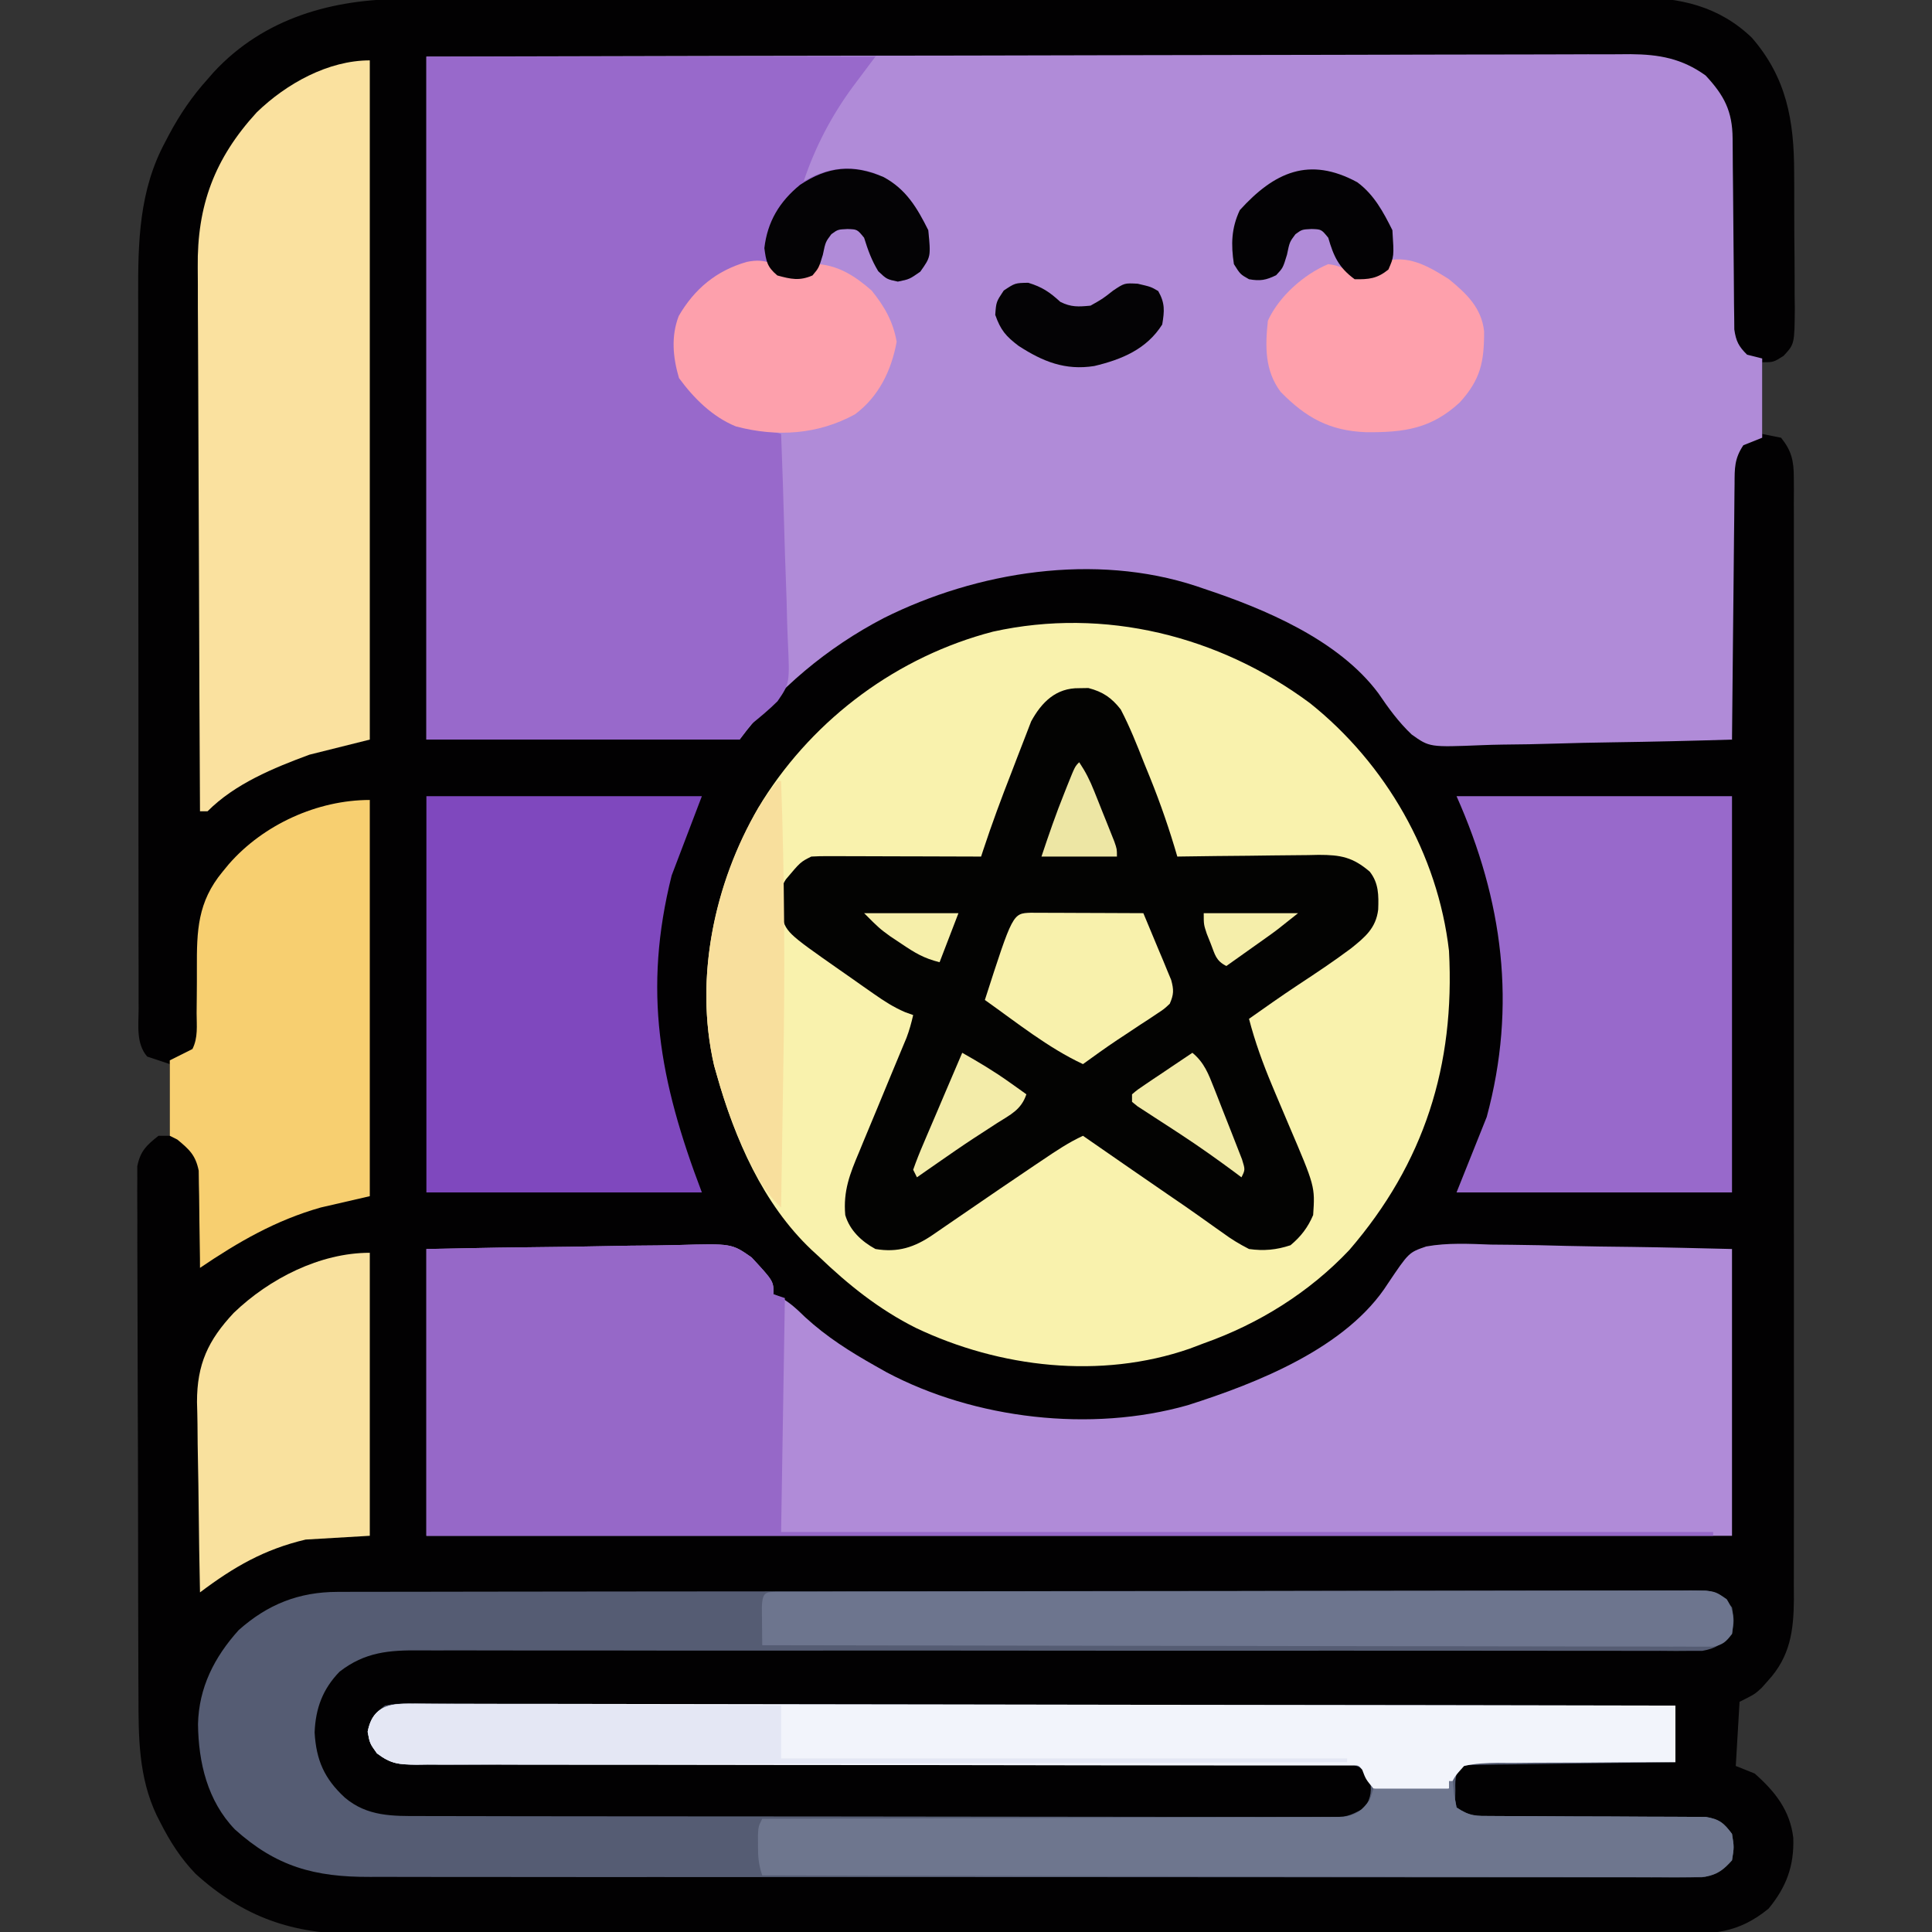 <?xml version="1.0" encoding="UTF-8"?>
<svg version="1.1" xmlns="http://www.w3.org/2000/svg" width="512" height="512">
<rect width="100%" height="100%" fill="#333333" stroke="none"/>
<path d="M0 0 C1.454 -0.004 2.909 -0.01 4.363 -0.016 C8.347 -0.03 12.33 -0.032 16.314 -0.031 C20.615 -0.033 24.917 -0.046 29.218 -0.057 C38.617 -0.08 48.016 -0.088 57.414 -0.093 C63.286 -0.097 69.158 -0.103 75.029 -0.11 C91.296 -0.13 107.563 -0.146 123.829 -0.149 C124.869 -0.149 125.91 -0.15 126.982 -0.15 C129.09 -0.15 131.199 -0.15 133.308 -0.151 C134.354 -0.151 135.401 -0.151 136.48 -0.151 C138.052 -0.152 138.052 -0.152 139.655 -0.152 C156.638 -0.155 173.62 -0.182 190.602 -0.22 C208.05 -0.258 225.497 -0.277 242.945 -0.278 C252.737 -0.278 262.528 -0.287 272.319 -0.316 C280.656 -0.34 288.993 -0.347 297.329 -0.332 C301.58 -0.325 305.83 -0.326 310.081 -0.349 C313.979 -0.369 317.876 -0.367 321.773 -0.346 C323.177 -0.342 324.581 -0.347 325.984 -0.362 C337.794 -0.475 348.228 1.868 356.971 10.266 C366.192 20.869 368.184 32.306 368.186 45.981 C368.194 47.265 368.201 48.548 368.209 49.871 C368.223 52.568 368.224 55.264 368.218 57.961 C368.213 61.409 368.243 64.856 368.284 68.304 C368.316 71.613 368.311 74.922 368.311 78.231 C368.328 79.465 368.344 80.698 368.361 81.969 C368.284 91.456 368.284 91.456 365.368 94.589 C362.717 96.274 362.717 96.274 359.717 96.274 C359.717 102.544 359.717 108.814 359.717 115.274 C361.367 115.604 363.017 115.934 364.717 116.274 C367.486 119.712 368.093 122.391 368.095 126.74 C368.103 127.832 368.111 128.923 368.119 130.048 C368.112 131.242 368.105 132.436 368.098 133.666 C368.103 134.939 368.108 136.212 368.113 137.523 C368.125 141.054 368.119 144.584 368.11 148.115 C368.103 151.923 368.113 155.732 368.122 159.54 C368.135 167.001 368.132 174.462 368.123 181.923 C368.117 187.988 368.116 194.053 368.119 200.118 C368.119 200.981 368.12 201.844 368.12 202.733 C368.121 204.486 368.122 206.239 368.123 207.992 C368.132 224.436 368.122 240.881 368.106 257.325 C368.092 271.432 368.095 285.538 368.109 299.645 C368.125 316.025 368.131 332.406 368.122 348.787 C368.121 350.534 368.12 352.282 368.119 354.029 C368.118 354.889 368.118 355.749 368.118 356.635 C368.115 362.69 368.119 368.745 368.126 374.8 C368.135 382.183 368.132 389.566 368.117 396.949 C368.109 400.715 368.106 404.481 368.115 408.247 C368.126 412.332 368.113 416.416 368.098 420.501 C368.105 421.688 368.112 422.876 368.119 424.099 C368.059 432.432 367.134 439.261 361.28 445.649 C360.704 446.296 360.128 446.943 359.534 447.61 C357.717 449.274 357.717 449.274 353.717 451.274 C353.387 456.884 353.057 462.494 352.717 468.274 C354.367 468.934 356.017 469.594 357.717 470.274 C363.128 475.025 367.111 480.078 367.956 487.317 C368.213 494.746 366.123 500.348 361.405 506.087 C353.287 512.694 346.749 512.847 336.613 512.782 C335.057 512.787 333.501 512.793 331.945 512.801 C327.676 512.818 323.407 512.809 319.138 512.797 C314.531 512.788 309.925 512.802 305.318 512.813 C296.294 512.831 287.27 512.827 278.246 512.815 C270.909 512.806 263.572 512.805 256.235 512.809 C255.19 512.81 254.146 512.811 253.07 512.811 C250.948 512.813 248.826 512.814 246.705 512.815 C226.804 512.827 206.902 512.813 187.001 512.792 C169.938 512.774 152.876 512.777 135.813 512.796 C115.992 512.817 96.171 512.825 76.35 512.813 C74.235 512.812 72.119 512.811 70.003 512.809 C68.962 512.809 67.921 512.808 66.849 512.808 C59.526 512.804 52.204 512.81 44.882 512.819 C35.949 512.831 27.017 512.827 18.084 512.806 C13.53 512.796 8.975 512.792 4.421 512.805 C0.244 512.817 -3.931 512.81 -8.108 512.789 C-9.612 512.784 -11.116 512.787 -12.62 512.796 C-29.654 512.898 -42.782 508.344 -55.47 496.837 C-59.444 492.685 -62.196 488.357 -64.783 483.274 C-65.109 482.634 -65.435 481.994 -65.772 481.335 C-70.577 471.192 -70.585 460.636 -70.589 449.623 C-70.597 448.063 -70.605 446.503 -70.614 444.943 C-70.636 440.735 -70.645 436.526 -70.65 432.318 C-70.654 429.686 -70.66 427.055 -70.667 424.423 C-70.691 415.236 -70.705 406.049 -70.708 396.862 C-70.712 388.305 -70.742 379.748 -70.783 371.191 C-70.818 363.832 -70.834 356.473 -70.834 349.114 C-70.835 344.724 -70.844 340.334 -70.872 335.943 C-70.898 331.82 -70.901 327.698 -70.885 323.575 C-70.883 322.062 -70.89 320.55 -70.905 319.038 C-70.926 316.973 -70.915 314.91 -70.897 312.844 C-70.899 311.689 -70.901 310.535 -70.903 309.345 C-70.088 305.314 -68.47 303.788 -65.283 301.274 C-64.293 301.274 -63.303 301.274 -62.283 301.274 C-62.283 295.004 -62.283 288.734 -62.283 282.274 C-64.263 281.614 -66.243 280.954 -68.283 280.274 C-71.254 276.801 -70.563 272.029 -70.543 267.687 C-70.547 266.812 -70.551 265.936 -70.555 265.034 C-70.565 262.094 -70.561 259.154 -70.557 256.214 C-70.562 254.108 -70.567 252.002 -70.573 249.896 C-70.586 244.169 -70.587 238.441 -70.584 232.713 C-70.583 227.927 -70.588 223.142 -70.593 218.356 C-70.604 207.056 -70.604 195.756 -70.598 184.456 C-70.592 172.818 -70.604 161.181 -70.626 149.543 C-70.643 139.542 -70.649 129.541 -70.646 119.54 C-70.644 113.571 -70.647 107.603 -70.661 101.634 C-70.673 96.012 -70.671 90.39 -70.658 84.767 C-70.656 82.712 -70.659 80.657 -70.667 78.602 C-70.72 64.436 -70.433 50.752 -63.533 37.962 C-63.183 37.291 -62.834 36.621 -62.474 35.931 C-59.613 30.581 -56.359 25.782 -52.283 21.274 C-51.753 20.664 -51.223 20.055 -50.677 19.426 C-37.293 4.961 -18.993 -0.037 0 0 Z " fill="#020102" transform="translate(107.283,-0.274)"/>
<path d="M0 0 C82.159 -0.202 82.159 -0.202 116.461 -0.244 C124.312 -0.254 132.163 -0.264 140.015 -0.275 C140.999 -0.276 141.983 -0.277 142.997 -0.279 C158.879 -0.3 174.76 -0.34 190.642 -0.386 C206.944 -0.433 223.246 -0.46 239.547 -0.47 C249.605 -0.477 259.662 -0.499 269.719 -0.54 C276.618 -0.566 283.516 -0.574 290.415 -0.568 C294.394 -0.564 298.372 -0.569 302.351 -0.596 C305.999 -0.62 309.645 -0.622 313.293 -0.604 C315.228 -0.601 317.163 -0.623 319.098 -0.645 C326.707 -0.58 332.719 0.489 339 5 C343.903 10.25 346.112 14.437 346.158 21.693 C346.173 23.445 346.173 23.445 346.189 25.233 C346.196 26.495 346.203 27.758 346.211 29.059 C346.232 31.038 346.253 33.018 346.275 34.998 C346.328 39.884 346.372 44.769 346.401 49.656 C346.418 52.397 346.443 55.138 346.476 57.879 C346.507 60.462 346.527 63.045 346.533 65.628 C346.558 67.385 346.558 67.385 346.583 69.177 C346.596 70.723 346.596 70.723 346.608 72.299 C347.062 75.429 347.756 76.789 350 79 C351.32 79.33 352.64 79.66 354 80 C354 86.93 354 93.86 354 101 C352.35 101.66 350.7 102.32 349 103 C346.625 106.562 346.694 109.111 346.681 113.225 C346.671 113.957 346.661 114.689 346.651 115.443 C346.62 117.862 346.603 120.28 346.586 122.699 C346.567 124.376 346.548 126.054 346.527 127.731 C346.476 132.145 346.436 136.559 346.399 140.973 C346.359 145.478 346.308 149.982 346.258 154.486 C346.161 163.324 346.077 172.162 346 181 C335.386 181.326 324.774 181.574 314.156 181.725 C309.225 181.798 304.296 181.897 299.367 182.056 C294.601 182.209 289.838 182.292 285.07 182.328 C283.259 182.354 281.449 182.404 279.64 182.48 C265.853 183.036 265.853 183.036 261.101 179.645 C257.635 176.365 254.952 172.652 252.281 168.72 C241.745 154.581 222.202 146.37 206 141 C205.339 140.774 204.677 140.548 203.996 140.315 C177.151 131.489 145.993 136.388 121.159 148.818 C106.306 156.556 93.069 167.574 83 181 C55.61 181 28.22 181 0 181 C0 121.27 0 61.54 0 0 Z " fill="#B08BD8" transform="translate(113,15)"/>
<path d="M0 0 C20.085 16.023 33.896 40.019 36.84 65.652 C38.451 96.019 30.304 121.847 10.43 144.906 C-0.179 156.155 -13.619 164.518 -28.16 169.652 C-29.392 170.119 -30.625 170.586 -31.895 171.066 C-55.432 179.238 -82.223 176.143 -104.438 165.566 C-114.185 160.686 -122.323 154.162 -130.16 146.652 C-130.797 146.067 -131.434 145.482 -132.09 144.879 C-144.973 132.683 -152.417 115.474 -157.16 98.652 C-157.406 97.791 -157.653 96.93 -157.906 96.043 C-163.413 72.191 -157.49 46.388 -145.015 25.759 C-131.115 3.822 -109.198 -12.4 -84.004 -18.958 C-54.44 -25.493 -24.006 -17.834 0 0 Z " fill="#F9F2AD" transform="translate(347.16,186.348)"/>
<path d="M0 0 C20.353 -0.401 20.353 -0.401 29.064 -0.488 C34.997 -0.548 40.928 -0.618 46.86 -0.754 C51.645 -0.863 56.429 -0.923 61.215 -0.949 C63.036 -0.967 64.857 -1.003 66.677 -1.057 C80.907 -1.464 80.907 -1.464 86.178 2.222 C92 8.512 92 8.512 92 12 C92.568 12.245 93.137 12.49 93.723 12.742 C96.395 14.218 98.244 16.002 100.438 18.125 C106.136 23.338 112.285 27.222 119 31 C119.968 31.547 120.936 32.093 121.934 32.656 C145.322 45.096 176.191 48.672 201.773 41.387 C220.071 35.564 243.999 26.198 254.84 9.098 C260.349 0.911 260.349 0.911 264.966 -0.676 C270.647 -1.697 276.392 -1.378 282.133 -1.172 C283.979 -1.149 285.826 -1.132 287.673 -1.12 C292.505 -1.075 297.332 -0.957 302.162 -0.824 C307.973 -0.679 313.785 -0.624 319.596 -0.555 C328.401 -0.439 337.195 -0.209 346 0 C346 25.08 346 50.16 346 76 C231.82 76 117.64 76 0 76 C0 50.92 0 25.84 0 0 Z " fill="#B08BD8" transform="translate(113,331)"/>
<path d="M0 0 C1.303 -0.004 2.607 -0.009 3.949 -0.014 C5.394 -0.013 6.839 -0.013 8.283 -0.013 C9.819 -0.016 11.355 -0.02 12.891 -0.024 C17.113 -0.034 21.336 -0.038 25.558 -0.04 C30.111 -0.044 34.664 -0.054 39.217 -0.063 C50.209 -0.082 61.201 -0.093 72.194 -0.101 C77.368 -0.106 82.542 -0.111 87.717 -0.116 C104.91 -0.133 122.104 -0.148 139.298 -0.155 C143.758 -0.157 148.219 -0.159 152.679 -0.161 C154.342 -0.162 154.342 -0.162 156.039 -0.162 C174.019 -0.171 192 -0.196 209.98 -0.229 C228.431 -0.262 246.882 -0.28 265.333 -0.283 C275.696 -0.285 286.06 -0.294 296.423 -0.319 C305.244 -0.341 314.064 -0.349 322.885 -0.339 C327.388 -0.335 331.89 -0.337 336.393 -0.356 C340.512 -0.374 344.63 -0.373 348.748 -0.357 C350.242 -0.355 351.735 -0.359 353.228 -0.371 C355.251 -0.386 357.275 -0.374 359.298 -0.361 C360.987 -0.362 360.987 -0.362 362.71 -0.364 C366.264 0.252 367.442 1.277 369.586 4.134 C370.149 7.634 370.149 7.634 369.586 11.134 C367.016 13.748 365.338 15.005 361.699 15.632 C360.092 15.63 360.092 15.63 358.452 15.628 C356.59 15.641 356.59 15.641 354.691 15.653 C353.317 15.642 351.943 15.631 350.568 15.62 C349.106 15.622 347.644 15.626 346.182 15.632 C342.163 15.642 338.144 15.628 334.125 15.61 C329.791 15.595 325.457 15.602 321.123 15.608 C313.611 15.614 306.1 15.606 298.588 15.59 C287.718 15.566 276.848 15.569 265.978 15.579 C248.329 15.596 230.68 15.598 213.031 15.589 C211.975 15.588 210.918 15.587 209.83 15.587 C198.046 15.58 186.261 15.571 174.477 15.56 C170.206 15.557 165.934 15.553 161.663 15.55 C160.609 15.549 159.555 15.548 158.469 15.547 C140.891 15.533 123.314 15.538 105.736 15.557 C94.895 15.569 84.053 15.563 73.212 15.535 C65.781 15.517 58.351 15.517 50.92 15.531 C46.633 15.538 42.347 15.537 38.06 15.515 C34.133 15.494 30.207 15.496 26.279 15.517 C24.862 15.52 23.444 15.515 22.026 15.501 C13.695 15.421 7.329 15.923 0.586 21.134 C-3.902 25.751 -5.788 30.871 -6.039 37.259 C-5.615 44.609 -3.445 49.522 1.961 54.509 C7.915 59.56 14.668 59.425 22.076 59.402 C23.131 59.406 24.187 59.411 25.275 59.415 C28.813 59.428 32.35 59.426 35.888 59.425 C38.424 59.431 40.96 59.438 43.496 59.445 C49.669 59.461 55.842 59.467 62.015 59.468 C67.031 59.469 72.047 59.473 77.063 59.48 C91.284 59.497 105.505 59.507 119.727 59.505 C120.493 59.505 121.259 59.505 122.049 59.505 C122.816 59.505 123.583 59.505 124.373 59.505 C136.818 59.504 149.263 59.523 161.708 59.551 C174.487 59.58 187.265 59.594 200.043 59.592 C207.218 59.591 214.392 59.597 221.566 59.618 C228.308 59.638 235.05 59.638 241.792 59.623 C244.27 59.621 246.749 59.626 249.227 59.638 C252.602 59.653 255.976 59.644 259.351 59.629 C260.339 59.639 261.327 59.649 262.345 59.66 C267.616 59.655 267.616 59.655 272.199 57.295 C274.079 54.367 274.095 52.547 273.586 49.134 C272.025 47.067 271.143 46.237 268.572 45.761 C267.406 45.762 267.406 45.762 266.217 45.763 C264.87 45.754 264.87 45.754 263.496 45.744 C262.014 45.757 262.014 45.757 260.502 45.769 C259.454 45.766 258.405 45.763 257.325 45.76 C253.794 45.753 250.264 45.767 246.733 45.781 C244.209 45.78 241.685 45.778 239.16 45.775 C233.716 45.77 228.271 45.774 222.827 45.785 C214.949 45.8 207.072 45.795 199.194 45.783 C186.407 45.764 173.62 45.755 160.832 45.755 C160.067 45.755 159.301 45.755 158.512 45.755 C149.972 45.756 141.431 45.759 132.89 45.766 C132.123 45.767 131.355 45.768 130.564 45.768 C129.797 45.769 129.03 45.769 128.24 45.77 C126.694 45.771 125.147 45.773 123.601 45.774 C122.455 45.775 122.455 45.775 121.286 45.776 C108.549 45.786 95.813 45.776 83.076 45.752 C75.218 45.737 67.36 45.739 59.502 45.763 C53.482 45.779 47.462 45.77 41.442 45.751 C38.971 45.748 36.499 45.753 34.027 45.767 C30.659 45.786 27.292 45.773 23.924 45.753 C22.941 45.766 21.957 45.779 20.944 45.792 C16.332 45.733 14.252 45.637 10.475 42.787 C8.586 40.134 8.586 40.134 8.024 37.072 C8.722 33.428 9.704 32.42 12.586 30.134 C15.276 29.637 15.276 29.637 18.42 29.642 C19.619 29.634 20.818 29.626 22.054 29.618 C24.032 29.635 24.032 29.635 26.051 29.653 C27.465 29.651 28.879 29.648 30.293 29.643 C34.184 29.634 38.074 29.65 41.964 29.67 C46.158 29.687 50.351 29.681 54.545 29.678 C61.812 29.676 69.079 29.689 76.346 29.711 C86.853 29.744 97.36 29.754 107.867 29.759 C124.914 29.768 141.96 29.795 159.006 29.832 C175.567 29.869 192.127 29.897 208.688 29.914 C209.708 29.916 210.729 29.917 211.78 29.918 C216.9 29.923 222.019 29.928 227.139 29.933 C269.621 29.974 312.104 30.045 354.586 30.134 C354.586 35.084 354.586 40.034 354.586 45.134 C352.9 45.154 351.214 45.174 349.477 45.194 C343.913 45.262 338.349 45.339 332.785 45.422 C329.411 45.472 326.037 45.518 322.663 45.556 C318.786 45.602 314.909 45.66 311.032 45.72 C309.21 45.737 309.21 45.737 307.351 45.755 C305.669 45.785 305.669 45.785 303.954 45.815 C302.964 45.829 301.973 45.842 300.953 45.856 C298.399 45.908 298.399 45.908 296.586 48.134 C296.23 50.272 296.23 50.272 296.274 52.634 C296.257 53.428 296.24 54.222 296.223 55.04 C296.343 55.731 296.463 56.422 296.586 57.134 C300.151 59.511 301.692 59.385 305.922 59.39 C307.23 59.397 308.538 59.404 309.886 59.411 C310.585 59.41 311.284 59.409 312.004 59.409 C314.194 59.408 316.384 59.421 318.574 59.438 C324.799 59.484 331.025 59.508 337.251 59.515 C341.061 59.52 344.87 59.544 348.68 59.58 C350.13 59.59 351.581 59.593 353.032 59.587 C355.062 59.58 357.092 59.6 359.121 59.62 C360.276 59.623 361.43 59.626 362.62 59.629 C366.234 60.245 367.415 61.223 369.586 64.134 C370.149 67.634 370.149 67.634 369.586 71.134 C366.984 73.797 365.307 75.013 361.611 75.634 C359.94 75.635 359.94 75.635 358.236 75.635 C356.947 75.645 355.658 75.654 354.33 75.665 C352.901 75.655 351.472 75.645 350.044 75.635 C348.524 75.639 347.005 75.645 345.486 75.652 C341.309 75.667 337.133 75.657 332.956 75.642 C328.452 75.631 323.948 75.643 319.444 75.652 C310.619 75.666 301.794 75.659 292.969 75.644 C282.69 75.627 272.412 75.63 262.134 75.634 C243.791 75.64 225.448 75.625 207.105 75.601 C189.31 75.577 171.515 75.57 153.72 75.58 C134.346 75.592 114.971 75.594 95.597 75.579 C93.53 75.578 91.463 75.576 89.396 75.575 C87.87 75.573 87.87 75.573 86.313 75.572 C79.152 75.568 71.99 75.569 64.828 75.574 C56.094 75.579 47.361 75.573 38.627 75.553 C34.172 75.543 29.717 75.538 25.263 75.546 C21.181 75.553 17.099 75.546 13.017 75.528 C11.544 75.524 10.071 75.525 8.598 75.532 C-6.05 75.591 -16.206 72.816 -27.164 62.947 C-34.442 55.38 -36.825 45.194 -36.939 35.037 C-36.719 25.387 -32.63 17.305 -26.164 10.134 C-18.478 3.283 -10.182 0.016 0 0 Z " fill="#555C73" transform="translate(89.414,421.866)"/>
<path d="M0 0 C39.27 0 78.54 0 119 0 C117.02 2.64 115.04 5.28 113 8 C107.385 15.629 103.001 23.998 100 33 C100.969 32.505 101.939 32.01 102.938 31.5 C108.305 29.258 113.025 29.07 118.586 30.809 C126.03 34.039 129.454 38.908 133 46 C133.691 53.025 133.691 53.025 130.875 57 C128 59 128 59 124.938 59.625 C122 59 122 59 119.75 56.875 C117.976 53.96 117.01 51.246 116 48 C114.178 45.77 114.178 45.77 111.562 45.688 C109.034 45.811 109.034 45.811 107.312 47.062 C105.762 49.123 105.762 49.123 105.062 52.5 C104 56 104 56 102.312 58 C98.899 59.476 96.541 58.918 93 58 C92.34 57.01 91.68 56.02 91 55 C83.079 55.566 77.01 57.409 71.625 63.5 C67.465 68.613 66.48 72.619 66.629 79.184 C67.432 85.277 70.889 89.327 75.438 93.25 C79.186 95.835 82.907 96.98 87.285 98.172 C89.172 98.692 89.172 98.692 91.098 99.222 C92.056 99.479 93.013 99.735 94 100 C94.34 108.709 94.63 117.419 94.857 126.132 C94.964 130.179 95.088 134.223 95.252 138.268 C95.409 142.178 95.521 146.086 95.602 149.998 C95.64 151.484 95.695 152.97 95.766 154.455 C96.31 166.089 96.31 166.089 93.055 170.836 C90.808 173.074 88.465 175.012 86 177 C85.01 178.32 84.02 179.64 83 181 C55.61 181 28.22 181 0 181 C0 121.27 0 61.54 0 0 Z " fill="#9869CB" transform="translate(113,15)"/>
<path d="M0 0 C1.207 -0.019 1.207 -0.019 2.438 -0.039 C6.288 0.959 8.585 2.544 11 5.625 C13.404 10.222 15.296 14.991 17.188 19.812 C17.711 21.103 18.237 22.393 18.764 23.682 C21.547 30.575 23.931 37.486 26 44.625 C26.826 44.612 26.826 44.612 27.668 44.598 C33.411 44.509 39.153 44.449 44.896 44.405 C47.038 44.385 49.18 44.358 51.321 44.323 C54.404 44.275 57.487 44.252 60.57 44.234 C61.524 44.214 62.477 44.193 63.459 44.172 C69.308 44.17 72.517 44.785 77 48.625 C79.381 51.656 79.374 54.885 79.234 58.68 C78.642 63.598 75.736 65.983 72.062 68.938 C67.503 72.35 62.778 75.498 58.02 78.625 C53.619 81.54 49.311 84.58 45 87.625 C46.58 93.691 48.678 99.474 51.102 105.25 C51.385 105.928 51.668 106.605 51.96 107.303 C53.143 110.122 54.331 112.938 55.535 115.748 C62.505 132.055 62.505 132.055 62 139.625 C60.599 142.918 58.75 145.333 56 147.625 C52.259 148.872 48.883 149.176 45 148.625 C42.385 147.279 40.326 146.035 38 144.312 C37.045 143.641 37.045 143.641 36.071 142.955 C34.723 142.007 33.381 141.051 32.044 140.088 C29.356 138.164 26.627 136.304 23.896 134.442 C20.588 132.184 17.295 129.904 14 127.625 C13.026 126.952 13.026 126.952 12.032 126.265 C8.353 123.721 4.676 121.174 1 118.625 C-2.765 120.355 -6.136 122.629 -9.562 124.938 C-10.204 125.368 -10.846 125.798 -11.508 126.241 C-17.858 130.506 -24.17 134.828 -30.477 139.157 C-31.976 140.187 -33.476 141.215 -34.977 142.241 C-36.249 143.111 -37.518 143.984 -38.785 144.86 C-43.649 148.187 -48.079 149.632 -54 148.625 C-57.676 146.614 -60.801 143.702 -62 139.625 C-62.57 133.223 -60.76 128.662 -58.316 122.895 C-57.941 121.982 -57.566 121.069 -57.18 120.128 C-55.986 117.226 -54.775 114.332 -53.562 111.438 C-52.357 108.531 -51.155 105.623 -49.956 102.715 C-49.21 100.909 -48.46 99.105 -47.705 97.302 C-47.365 96.484 -47.025 95.666 -46.674 94.823 C-46.374 94.107 -46.075 93.391 -45.766 92.653 C-45.014 90.662 -44.472 88.699 -44 86.625 C-44.715 86.368 -45.43 86.112 -46.166 85.847 C-49.195 84.541 -51.643 82.962 -54.344 81.07 C-55.343 80.373 -56.342 79.676 -57.371 78.957 C-58.92 77.865 -58.92 77.865 -60.5 76.75 C-61.533 76.029 -62.565 75.309 -63.629 74.566 C-77.7 64.708 -77.7 64.708 -79 59.625 C-79.526 56.076 -79.716 53.732 -77.727 50.656 C-73.861 46.056 -73.861 46.056 -71 44.625 C-69.55 44.536 -68.095 44.507 -66.642 44.511 C-65.291 44.512 -65.291 44.512 -63.912 44.512 C-62.938 44.517 -61.964 44.522 -60.961 44.527 C-59.965 44.529 -58.969 44.53 -57.943 44.532 C-54.753 44.537 -51.564 44.55 -48.375 44.562 C-46.216 44.568 -44.057 44.572 -41.898 44.576 C-36.599 44.587 -31.299 44.604 -26 44.625 C-25.815 44.06 -25.63 43.494 -25.439 42.912 C-23.156 35.994 -20.632 29.186 -17.976 22.403 C-17.449 21.047 -16.928 19.687 -16.415 18.325 C-15.662 16.33 -14.886 14.344 -14.105 12.359 C-13.653 11.186 -13.201 10.013 -12.735 8.804 C-9.955 3.71 -6.139 -0.098 0 0 Z " fill="#030302" transform="translate(286,182.375)"/>
<path d="M0 0 C0 59.4 0 118.8 0 180 C-7.92 181.98 -7.92 181.98 -16 184 C-25.545 187.532 -35.715 191.693 -43 199 C-43.66 199 -44.32 199 -45 199 C-45.117 178.641 -45.205 158.282 -45.259 137.923 C-45.285 128.469 -45.32 119.015 -45.377 109.561 C-45.427 101.316 -45.459 93.07 -45.47 84.824 C-45.477 80.463 -45.492 76.102 -45.529 71.741 C-45.563 67.626 -45.573 63.511 -45.566 59.395 C-45.567 57.895 -45.577 56.394 -45.596 54.894 C-45.797 38.472 -41.146 25.993 -29.977 13.789 C-22.105 6.152 -11.009 0 0 0 Z " fill="#FAE19F" transform="translate(98,16)"/>
<path d="M0 0 C20.353 -0.401 20.353 -0.401 29.064 -0.488 C34.997 -0.548 40.928 -0.618 46.86 -0.754 C51.645 -0.863 56.429 -0.923 61.215 -0.949 C63.036 -0.967 64.857 -1.003 66.677 -1.057 C80.907 -1.464 80.907 -1.464 86.178 2.222 C92 8.512 92 8.512 92 12 C92.99 12.33 93.98 12.66 95 13 C94.67 33.46 94.34 53.92 94 75 C175.51 75 257.02 75 341 75 C341 75.33 341 75.66 341 76 C228.47 76 115.94 76 0 76 C0 50.92 0 25.84 0 0 Z " fill="#9668C8" transform="translate(113,331)"/>
<path d="M0 0 C24.09 0 48.18 0 73 0 C70.36 6.93 67.72 13.86 65 21 C57.38 51.48 61.683 75.292 73 105 C48.91 105 24.82 105 0 105 C0 70.35 0 35.7 0 0 Z " fill="#7F48BE" transform="translate(113,211)"/>
<path d="M0 0 C24.09 0 48.18 0 73 0 C73 34.65 73 69.3 73 105 C48.91 105 24.82 105 0 105 C2.64 98.4 5.28 91.8 8 85 C15.99 55.436 12.288 27.648 0 0 Z " fill="#9869CB" transform="translate(386,211)"/>
<path d="M0 0 C1.199 -0.008 2.399 -0.016 3.634 -0.024 C5.613 -0.007 5.613 -0.007 7.631 0.011 C9.045 0.009 10.46 0.006 11.874 0.001 C15.764 -0.008 19.654 0.008 23.545 0.028 C27.738 0.045 31.932 0.039 36.125 0.036 C43.392 0.034 50.659 0.047 57.927 0.069 C68.434 0.102 78.941 0.112 89.448 0.117 C106.494 0.126 123.54 0.153 140.587 0.19 C157.147 0.227 173.708 0.255 190.268 0.272 C191.289 0.274 192.309 0.275 193.361 0.276 C198.48 0.281 203.6 0.286 208.719 0.291 C251.202 0.332 293.684 0.403 336.167 0.492 C336.167 5.442 336.167 10.392 336.167 15.492 C333.653 15.49 333.653 15.49 331.09 15.489 C324.88 15.492 318.67 15.535 312.461 15.59 C309.772 15.611 307.083 15.618 304.394 15.612 C300.531 15.609 296.67 15.645 292.807 15.688 C291.001 15.674 291.001 15.674 289.158 15.66 C286.043 15.714 283.205 15.8 280.167 16.492 C277.602 19.342 277.602 19.342 276.167 22.492 C273.924 23.253 273.924 23.253 271.507 23.254 C270.631 23.257 269.755 23.26 268.852 23.264 C267.492 23.222 267.492 23.222 266.104 23.18 C265.193 23.195 264.283 23.209 263.344 23.225 C260.834 23.193 258.605 23.092 256.167 22.492 C254.108 20.012 254.108 20.012 253.167 17.492 C252.193 16.3 252.193 16.3 250.4 16.367 C249.623 16.367 248.845 16.367 248.044 16.367 C247.15 16.365 246.256 16.363 245.334 16.36 C243.844 16.364 243.844 16.364 242.323 16.368 C241.277 16.366 240.23 16.365 239.151 16.363 C235.614 16.36 232.078 16.363 228.541 16.366 C226.017 16.365 223.493 16.363 220.969 16.361 C216.226 16.357 211.484 16.354 206.741 16.354 C197.421 16.354 188.101 16.341 178.78 16.325 C177.314 16.322 175.848 16.319 174.382 16.317 C172.16 16.313 169.938 16.309 167.716 16.305 C159.332 16.29 150.948 16.276 142.564 16.264 C141.414 16.262 141.414 16.262 140.24 16.261 C127.818 16.243 115.396 16.24 102.974 16.242 C90.229 16.243 77.483 16.226 64.738 16.191 C56.872 16.17 49.007 16.165 41.141 16.179 C35.114 16.189 29.087 16.172 23.059 16.146 C20.584 16.139 18.109 16.141 15.635 16.152 C12.262 16.166 8.891 16.149 5.518 16.125 C4.533 16.136 3.548 16.147 2.534 16.159 C-2.08 16.094 -4.167 15.995 -7.945 13.144 C-9.833 10.492 -9.833 10.492 -10.396 7.43 C-9.249 1.439 -5.717 -0.008 0 0 Z " fill="#F2F4FB" transform="translate(107.833,451.508)"/>
<path d="M0 0 C0 34.65 0 69.3 0 105 C-4.29 105.99 -8.58 106.98 -13 108 C-24.935 111.392 -34.764 117.073 -45 124 C-45.004 123.148 -45.008 122.295 -45.012 121.417 C-45.04 118.239 -45.089 115.062 -45.153 111.885 C-45.176 110.512 -45.19 109.14 -45.196 107.767 C-45.205 105.789 -45.249 103.81 -45.293 101.832 C-45.309 100.643 -45.324 99.455 -45.341 98.23 C-46.179 94.122 -47.815 92.635 -51 90 C-51.66 89.67 -52.32 89.34 -53 89 C-53 82.4 -53 75.8 -53 69 C-51.02 68.01 -49.04 67.02 -47 66 C-45.484 62.969 -45.885 59.824 -45.895 56.5 C-45.881 54.957 -45.866 53.414 -45.85 51.871 C-45.827 49.446 -45.812 47.023 -45.825 44.598 C-45.863 34.629 -45.659 27.029 -39 19 C-38.466 18.351 -37.933 17.703 -37.383 17.034 C-28.172 6.462 -13.807 0 0 0 Z " fill="#F7CF70" transform="translate(98,212)"/>
<path d="M0 0 C0.33 0 0.66 0 1 0 C1.103 1.114 1.206 2.228 1.312 3.375 C1.539 4.571 1.766 5.768 2 7 C5.565 9.377 7.105 9.251 11.336 9.255 C12.644 9.262 13.952 9.269 15.3 9.276 C15.999 9.276 16.698 9.275 17.418 9.274 C19.608 9.273 21.797 9.286 23.987 9.303 C30.213 9.35 36.439 9.374 42.665 9.381 C46.475 9.386 50.284 9.41 54.093 9.446 C55.544 9.456 56.995 9.458 58.446 9.453 C60.476 9.446 62.505 9.465 64.535 9.486 C65.689 9.489 66.844 9.492 68.034 9.494 C71.648 10.11 72.829 11.089 75 14 C75.562 17.5 75.562 17.5 75 21 C72.872 23.452 71.131 24.808 67.882 25.36 C65.19 25.506 62.527 25.514 59.832 25.481 C58.799 25.484 57.765 25.488 56.701 25.491 C53.233 25.498 49.767 25.476 46.3 25.454 C43.816 25.453 41.333 25.454 38.849 25.456 C33.5 25.457 28.151 25.445 22.802 25.423 C15.068 25.39 7.334 25.38 -0.4 25.375 C-12.947 25.366 -25.495 25.34 -38.043 25.302 C-50.232 25.265 -62.42 25.237 -74.609 25.22 C-75.36 25.219 -76.111 25.218 -76.886 25.217 C-80.655 25.211 -84.425 25.206 -88.195 25.201 C-119.463 25.16 -150.732 25.089 -182 25 C-182.988 22.037 -183.134 20.029 -183.125 16.938 C-183.128 16.06 -183.13 15.182 -183.133 14.277 C-183 12 -183 12 -182 10 C-180.792 9.998 -180.792 9.998 -179.559 9.996 C-159.972 9.959 -140.384 9.9 -120.796 9.816 C-111.324 9.776 -101.852 9.744 -92.379 9.729 C-84.124 9.716 -75.869 9.689 -67.615 9.645 C-63.243 9.623 -58.871 9.607 -54.499 9.608 C-50.385 9.609 -46.271 9.591 -42.157 9.559 C-40.647 9.55 -39.136 9.549 -37.625 9.554 C-35.563 9.561 -33.503 9.543 -31.441 9.519 C-30.287 9.515 -29.133 9.512 -27.944 9.508 C-24.353 8.888 -23.198 7.854 -21 5 C-20.67 4.01 -20.34 3.02 -20 2 C-13.4 2 -6.8 2 0 2 C0 1.34 0 0.68 0 0 Z " fill="#6E768E" transform="translate(384,472)"/>
<path d="M0 0 C0.877 -0.004 1.755 -0.009 2.659 -0.014 C4.121 -0.013 4.121 -0.013 5.613 -0.013 C7.153 -0.018 7.153 -0.018 8.725 -0.024 C12.195 -0.035 15.665 -0.039 19.135 -0.043 C21.612 -0.049 24.088 -0.056 26.565 -0.063 C34.017 -0.082 41.469 -0.093 48.922 -0.101 C52.428 -0.106 55.935 -0.111 59.442 -0.116 C71.094 -0.133 82.746 -0.148 94.398 -0.155 C97.423 -0.157 100.449 -0.159 103.474 -0.161 C104.602 -0.162 104.602 -0.162 105.753 -0.162 C117.94 -0.171 130.126 -0.196 142.313 -0.229 C154.816 -0.262 167.318 -0.28 179.821 -0.283 C186.844 -0.285 193.867 -0.294 200.891 -0.319 C207.496 -0.343 214.1 -0.347 220.705 -0.337 C223.134 -0.336 225.562 -0.342 227.991 -0.356 C231.298 -0.374 234.604 -0.367 237.911 -0.354 C239.364 -0.37 239.364 -0.37 240.845 -0.387 C247.293 -0.324 247.293 -0.324 250.553 1.942 C252.592 5.136 252.424 7.432 251.953 11.134 C250.403 13.22 249.526 14.027 246.951 14.507 C246.181 14.506 245.41 14.505 244.617 14.503 C243.28 14.512 243.28 14.512 241.917 14.521 C240.938 14.513 239.958 14.504 238.949 14.495 C237.909 14.498 236.869 14.5 235.798 14.503 C232.297 14.508 228.797 14.491 225.296 14.475 C222.793 14.474 220.29 14.474 217.787 14.476 C212.39 14.477 206.993 14.468 201.596 14.451 C193.792 14.427 185.989 14.419 178.186 14.415 C165.526 14.409 152.866 14.389 140.206 14.361 C127.907 14.333 115.607 14.312 103.308 14.299 C102.55 14.298 101.792 14.297 101.012 14.297 C97.209 14.293 93.407 14.289 89.605 14.285 C58.054 14.254 26.503 14.201 -5.047 14.134 C-5.074 11.988 -5.094 9.843 -5.11 7.697 C-5.122 6.502 -5.133 5.307 -5.145 4.076 C-4.999 -0.337 -4.006 0.009 0 0 Z " fill="#6D758E" transform="translate(207.047,421.866)"/>
<path d="M0 0 C0 24.75 0 49.5 0 75 C-8.415 75.495 -8.415 75.495 -17 76 C-28.034 78.608 -36.03 83.251 -45 90 C-45.163 82.237 -45.287 74.474 -45.363 66.71 C-45.399 63.103 -45.448 59.498 -45.528 55.892 C-45.605 52.403 -45.646 48.916 -45.664 45.427 C-45.683 43.466 -45.738 41.506 -45.793 39.547 C-45.797 29.55 -42.871 23.192 -36.053 15.925 C-26.619 6.846 -13.187 0 0 0 Z " fill="#F9E19E" transform="translate(98,332)"/>
<path d="M0 0 C0.681 0.804 0.681 0.804 1.375 1.625 C3.1 3.403 3.1 3.403 6.562 2.812 C10.042 2.308 10.042 2.308 12 0 C17.63 0.534 21.814 3.357 26 7 C29.402 11.221 31.685 15.202 32.625 20.562 C31.241 28.173 27.891 35.102 21.582 39.801 C11.716 45.186 0.891 45.88 -10 43 C-16.235 40.441 -21.132 35.547 -25.062 30.188 C-26.671 24.718 -27.211 19.137 -25.121 13.723 C-20.913 6.488 -15.121 1.714 -7.078 -0.598 C-4.377 -1.121 -2.552 -1.051 0 0 Z " fill="#FDA0AC" transform="translate(205,70)"/>
<path d="M0 0 C5.979 -1.196 11.083 1.893 16 5 C20.663 8.833 24.634 12.584 25.301 18.805 C25.332 26.872 24.372 31.567 18.875 37.625 C11.313 44.642 4.078 45.626 -5.971 45.541 C-15.661 45.167 -21.886 41.712 -28.625 34.844 C-32.856 29.17 -32.722 22.791 -32 16 C-29.119 9.637 -22.503 3.704 -16 1 C-12.941 1.371 -11.648 2.234 -9 4 C-5.428 3.918 -5.428 3.918 -2 3 C-1.34 2.01 -0.68 1.02 0 0 Z " fill="#FEA0AC" transform="translate(368,69)"/>
<path d="M0 0 C1.537 -0.001 1.537 -0.001 3.105 -0.002 C6.493 0.001 9.879 0.032 13.267 0.063 C15.615 0.071 17.963 0.077 20.312 0.081 C26.493 0.096 32.675 0.135 38.856 0.179 C45.163 0.22 51.471 0.239 57.778 0.259 C70.155 0.302 82.531 0.37 94.907 0.454 C94.907 5.074 94.907 9.694 94.907 14.454 C144.407 14.454 193.907 14.454 244.907 14.454 C244.907 14.784 244.907 15.114 244.907 15.454 C212.634 15.568 180.361 15.657 148.088 15.709 C144.279 15.716 140.47 15.722 136.661 15.729 C135.524 15.731 135.524 15.731 134.363 15.733 C122.08 15.754 109.797 15.794 97.514 15.84 C84.914 15.887 72.313 15.914 59.712 15.925 C51.935 15.931 44.158 15.953 36.381 15.994 C30.42 16.023 24.459 16.026 18.499 16.02 C16.051 16.021 13.604 16.031 11.157 16.05 C7.821 16.075 4.487 16.069 1.151 16.055 C-0.309 16.077 -0.309 16.077 -1.799 16.1 C-6.391 16.048 -8.437 15.949 -12.198 13.108 C-14.093 10.454 -14.093 10.454 -14.655 7.392 C-13.095 -0.756 -6.866 -0.102 0 0 Z " fill="#E4E7F4" transform="translate(112.093,451.546)"/>
<path d="M0 0 C0.33 0 0.66 0 1 0 C1.894 24.947 2.034 49.813 1.605 74.771 C1.532 79.111 1.469 83.451 1.404 87.791 C1.278 96.194 1.142 104.597 1 113 C-2.572 109.594 -4.782 106.094 -6.938 101.688 C-7.284 100.985 -7.63 100.282 -7.987 99.558 C-11.349 92.557 -13.892 85.477 -16 78 C-16.246 77.139 -16.492 76.278 -16.746 75.391 C-22.039 52.465 -16.798 27.059 -5 7 C-3.415 4.58 -1.76 2.302 0 0 Z " fill="#F8DF9D" transform="translate(206,207)"/>
<path d="M0 0 C1.391 0 2.782 0.006 4.174 0.016 C4.905 0.017 5.636 0.019 6.389 0.02 C8.733 0.026 11.076 0.038 13.42 0.051 C15.005 0.056 16.59 0.061 18.176 0.065 C22.069 0.076 25.963 0.093 29.857 0.114 C31.23 3.356 32.577 6.609 33.92 9.864 C34.31 10.784 34.7 11.704 35.101 12.653 C35.465 13.542 35.83 14.431 36.205 15.348 C36.545 16.165 36.886 16.982 37.236 17.823 C37.946 20.44 37.936 21.637 36.857 24.114 C35.386 25.498 35.386 25.498 33.506 26.735 C32.819 27.195 32.131 27.656 31.424 28.131 C30.7 28.6 29.977 29.068 29.232 29.551 C27.823 30.487 26.414 31.423 25.006 32.36 C23.973 33.04 23.973 33.04 22.919 33.734 C19.846 35.79 16.853 37.947 13.857 40.114 C4.563 35.775 -3.796 29.023 -12.143 23.114 C-4.755 0.172 -4.755 0.172 0 0 Z " fill="#F8F1AC" transform="translate(273.143,241.886)"/>
<path d="M0 0 C5.976 3.239 8.847 8.132 11.812 14.062 C12.503 21.087 12.503 21.087 9.688 25.062 C6.812 27.062 6.812 27.062 3.75 27.688 C0.812 27.062 0.812 27.062 -1.438 24.938 C-3.212 22.022 -4.178 19.308 -5.188 16.062 C-7.01 13.833 -7.01 13.833 -9.625 13.75 C-12.153 13.873 -12.153 13.873 -13.875 15.125 C-15.425 17.186 -15.425 17.186 -16.125 20.562 C-17.188 24.062 -17.188 24.062 -18.875 26.062 C-22.328 27.556 -24.61 27.038 -28.188 26.062 C-30.911 23.778 -31.15 22.339 -31.625 18.812 C-30.809 11.821 -27.648 6.53 -22.188 2.062 C-14.827 -2.861 -8.153 -3.52 0 0 Z " fill="#040305" transform="translate(234.188,46.938)"/>
<path d="M0 0 C4.437 3.279 6.878 7.849 9.305 12.703 C9.754 19.672 9.754 19.672 8.242 23.141 C5.265 25.541 3.092 25.768 -0.695 25.703 C-4.918 22.607 -6.271 19.632 -7.695 14.703 C-9.517 12.473 -9.517 12.473 -12.133 12.391 C-14.661 12.514 -14.661 12.514 -16.383 13.766 C-17.933 15.826 -17.933 15.826 -18.633 19.203 C-19.695 22.703 -19.695 22.703 -21.508 24.641 C-24.221 25.958 -25.716 26.225 -28.695 25.703 C-31.008 24.391 -31.008 24.391 -32.695 21.703 C-33.496 16.516 -33.384 12.162 -31.133 7.391 C-22 -2.679 -12.76 -6.917 0 0 Z " fill="#030204" transform="translate(359.695,48.297)"/>
<path d="M0 0 C3.697 1.122 5.674 2.479 8.5 5.062 C11.366 6.496 13.313 6.369 16.5 6.062 C19.702 4.261 19.702 4.261 22.5 2.062 C25.5 0.062 25.5 0.062 29 0.25 C32.5 1.062 32.5 1.062 34.438 2.188 C36.262 5.408 36.105 7.43 35.5 11.062 C31.361 17.605 24.785 20.324 17.5 22.062 C9.783 23.286 3.837 20.881 -2.586 16.707 C-5.938 14.156 -7.328 12.551 -8.75 8.5 C-8.5 5.062 -8.5 5.062 -6.5 2.062 C-3.5 0.062 -3.5 0.062 0 0 Z " fill="#040305" transform="translate(272.5,74.938)"/>
<path d="M0 0 C3.149 2.614 4.251 5.586 5.734 9.348 C5.977 9.96 6.219 10.573 6.469 11.204 C6.977 12.494 7.481 13.786 7.981 15.079 C8.75 17.064 9.536 19.041 10.324 21.018 C10.816 22.273 11.307 23.529 11.797 24.785 C12.467 26.5 12.467 26.5 13.151 28.25 C14 31 14 31 13 33 C12.415 32.562 11.83 32.123 11.227 31.672 C6.641 28.284 2.028 24.995 -2.738 21.867 C-3.962 21.063 -3.962 21.063 -5.211 20.243 C-6.856 19.169 -8.504 18.1 -10.156 17.038 C-10.913 16.543 -11.669 16.049 -12.449 15.539 C-13.133 15.098 -13.817 14.656 -14.522 14.202 C-15.01 13.805 -15.498 13.409 -16 13 C-16 12.34 -16 11.68 -16 11 C-14.531 9.763 -14.531 9.763 -12.5 8.398 C-11.778 7.909 -11.056 7.419 -10.312 6.914 C-9.549 6.406 -8.786 5.898 -8 5.375 C-7.237 4.859 -6.474 4.344 -5.688 3.812 C-3.796 2.536 -1.9 1.265 0 0 Z " fill="#F2EBA8" transform="translate(316,279)"/>
<path d="M0 0 C4.294 2.431 8.413 4.883 12.438 7.75 C13.302 8.364 14.167 8.977 15.059 9.609 C15.699 10.068 16.34 10.527 17 11 C15.623 15.131 12.767 16.392 9.25 18.625 C7.889 19.509 6.528 20.395 5.168 21.281 C4.476 21.73 3.784 22.178 3.072 22.641 C-0.137 24.746 -3.289 26.931 -6.438 29.125 C-8.044 30.243 -8.044 30.243 -9.684 31.383 C-10.83 32.183 -10.83 32.183 -12 33 C-12.33 32.34 -12.66 31.68 -13 31 C-12.161 28.613 -11.258 26.34 -10.254 24.023 C-9.964 23.338 -9.674 22.653 -9.375 21.947 C-8.445 19.753 -7.504 17.564 -6.562 15.375 C-5.931 13.891 -5.3 12.407 -4.67 10.922 C-3.121 7.278 -1.563 3.638 0 0 Z " fill="#F3ECA9" transform="translate(255,279)"/>
<path d="M0 0 C1.72 2.58 2.803 4.749 3.945 7.598 C4.3 8.481 4.654 9.365 5.02 10.275 C5.384 11.195 5.749 12.115 6.125 13.062 C6.498 13.986 6.87 14.91 7.254 15.861 C7.606 16.744 7.958 17.626 8.32 18.535 C8.643 19.343 8.965 20.152 9.297 20.985 C10 23 10 23 10 25 C3.4 25 -3.2 25 -10 25 C-8.082 19.245 -6.14 13.611 -3.875 8 C-3.479 7 -3.479 7 -3.074 5.98 C-1.127 1.127 -1.127 1.127 0 0 Z " fill="#EDE6A4" transform="translate(286,202)"/>
<path d="M0 0 C8.25 0 16.5 0 25 0 C19.375 4.5 19.375 4.5 16.449 6.578 C15.834 7.016 15.218 7.455 14.584 7.906 C13.958 8.35 13.332 8.793 12.688 9.25 C12.042 9.709 11.397 10.168 10.732 10.641 C9.156 11.762 7.578 12.881 6 14 C3.208 12.604 2.998 10.996 1.875 8.125 C1.345 6.799 1.345 6.799 0.805 5.445 C0 3 0 3 0 0 Z " fill="#F5EEAA" transform="translate(319,242)"/>
<path d="M0 0 C8.25 0 16.5 0 25 0 C23.35 4.29 21.7 8.58 20 13 C15.847 11.962 13.523 10.561 10 8.188 C8.969 7.5 7.938 6.813 6.875 6.105 C4 4 4 4 0 0 Z " fill="#F6EFAA" transform="translate(229,242)"/>
</svg>
